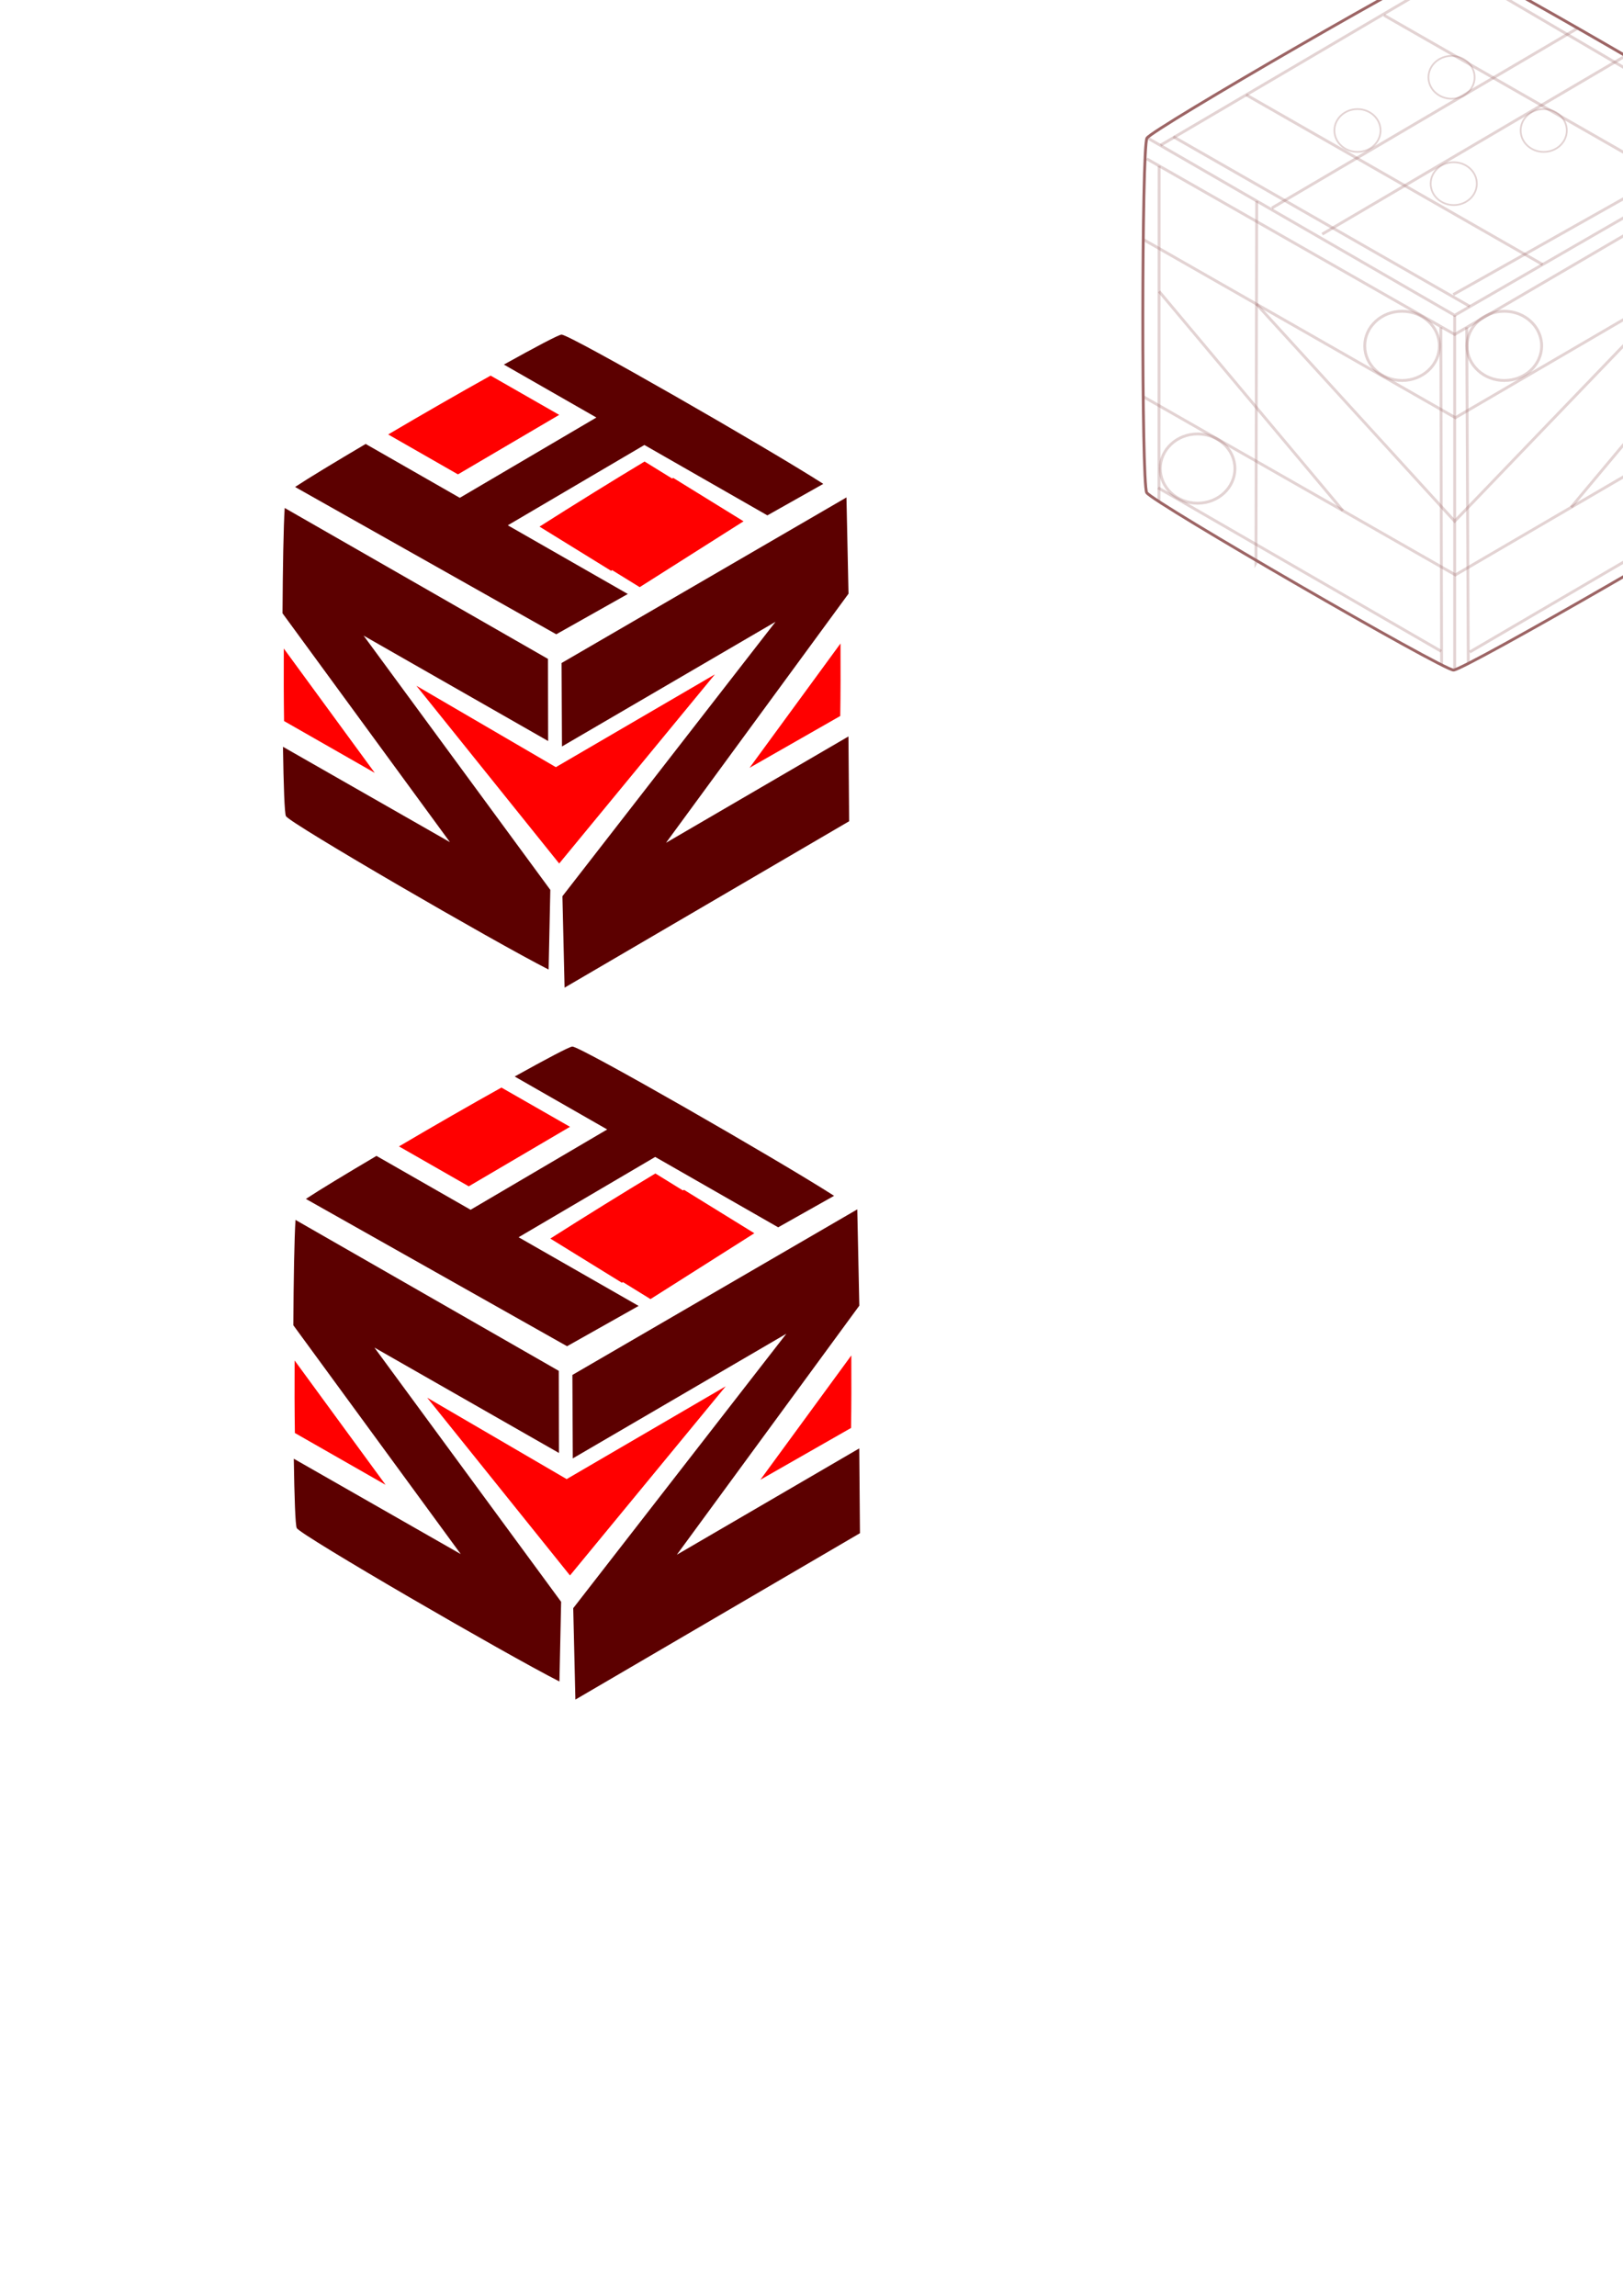 <?xml version="1.0" encoding="UTF-8" standalone="no"?>
<!-- Created with Inkscape (http://www.inkscape.org/) -->

<svg
   width="210mm"
   height="297mm"
   viewBox="0 0 210 297"
   version="1.1"
   id="svg5"
   inkscape:version="1.2-dev (24e53ad8, 2021-10-27)"
   sodipodi:docname="logo.svg"
   xmlns:inkscape="http://www.inkscape.org/namespaces/inkscape"
   xmlns:sodipodi="http://sodipodi.sourceforge.net/DTD/sodipodi-0.dtd"
   xmlns="http://www.w3.org/2000/svg"
   xmlns:svg="http://www.w3.org/2000/svg">
  <sodipodi:namedview
     id="namedview7"
     pagecolor="#ffffff"
     bordercolor="#000000"
     borderopacity="0.25"
     inkscape:pageshadow="2"
     inkscape:pageopacity="0.0"
     inkscape:pagecheckerboard="0"
     inkscape:blackoutopacity="0.0"
     inkscape:document-units="mm"
     showgrid="false"
     inkscape:zoom="1.0456808"
     inkscape:cx="40.643379"
     inkscape:cy="730.14635"
     inkscape:window-width="1920"
     inkscape:window-height="1013"
     inkscape:window-x="-9"
     inkscape:window-y="-9"
     inkscape:window-maximized="1"
     inkscape:current-layer="layer1" />
  <defs
     id="defs2">
    <inkscape:path-effect
       effect="bspline"
       id="path-effect13050"
       is_visible="true"
       lpeversion="1"
       weight="33.333"
       steps="2"
       helper_size="0"
       apply_no_weight="true"
       apply_with_weight="true"
       only_selected="false" />
    <inkscape:path-effect
       effect="bspline"
       id="path-effect13046"
       is_visible="true"
       lpeversion="1"
       weight="33.333"
       steps="2"
       helper_size="0"
       apply_no_weight="true"
       apply_with_weight="true"
       only_selected="false" />
    <inkscape:path-effect
       effect="bspline"
       id="path-effect13042"
       is_visible="true"
       lpeversion="1"
       weight="33.333"
       steps="2"
       helper_size="0"
       apply_no_weight="true"
       apply_with_weight="true"
       only_selected="false" />
    <inkscape:path-effect
       effect="spiro"
       id="path-effect7376"
       is_visible="true"
       lpeversion="1" />
    <inkscape:path-effect
       effect="spiro"
       id="path-effect7370"
       is_visible="true"
       lpeversion="1" />
    <inkscape:path-effect
       effect="spiro"
       id="path-effect7156"
       is_visible="true"
       lpeversion="1" />
    <inkscape:path-effect
       effect="spiro"
       id="path-effect7152"
       is_visible="true"
       lpeversion="1" />
  </defs>
  <g
     inkscape:label="Layer 1"
     inkscape:groupmode="layer"
     id="layer1">
    <path
       sodipodi:type="star"
       style="opacity:1;fill:#ff0000;fill-opacity:1;stroke:none;stroke-width:1.4"
       id="path15107"
       inkscape:flatsided="true"
       sodipodi:sides="6"
       sodipodi:cx="-420.60678"
       sodipodi:cy="315.11697"
       sodipodi:r1="159.21555"
       sodipodi:r2="137.8847"
       sodipodi:arg1="0.52359878"
       sodipodi:arg2="1.0471976"
       inkscape:rounded="0.03"
       inkscape:randomized="0"
       d="m -282.722,394.725 c -2.388,4.137 -133.108,79.608 -137.885,79.608 -4.776,0 -135.496,-75.471 -137.885,-79.608 -2.388,-4.137 -2.388,-155.079 0,-159.216 2.388,-4.137 133.108,-79.608 137.885,-79.608 4.776,0 135.496,75.471 137.885,79.608 2.388,4.137 2.388,155.079 0,159.216 z"
       transform="matrix(0.259,0,0,0.259,-53.793,28.363)"
       inkscape:transform-center-x="-3.0800559e-06"
       inkscape:transform-center-y="-1.2740625e-06" />
    <path
       id="path14897"
       style="opacity:1;fill:#ff0000;fill-opacity:1;stroke:none;stroke-width:0.197"
       inkscape:transform-center-x="-4.2119959e-05"
       d="m 36.754,93.28 11.735,6.702 -11.768,-16.083 c -0.019,3.154 -0.008,6.631 0.033,9.381 z" />
    <path
       id="path15118"
       style="opacity:1;fill:#5c0000;fill-opacity:1;stroke:none;stroke-width:0.362"
       inkscape:transform-center-x="-3.0800559e-06"
       inkscape:transform-center-y="-1.2740625e-06"
       d="m 70.986,125.428 0.22,-10.309 -24.159,-32.89 23.878,13.635 -0.024,-10.624 -34.064,-19.525 c -0.154,2.369 -0.246,7.66 -0.283,13.625 l 21.663,29.605 -21.602,-12.336 c 0.075,4.989 0.201,8.659 0.384,8.976 0.546,0.945 26.971,16.275 33.988,19.843 z" />
    <path
       id="path15112"
       style="opacity:1;fill:#ff0000;fill-opacity:1;stroke:none;stroke-width:0.268"
       inkscape:transform-center-x="-2.0800559e-06"
       d="m 63.482,48.593 c -3.856,2.144 -9.003,5.101 -13.254,7.611 l 9.026,5.165 13.099,-7.699 z" />
    <path
       id="path15110"
       style="opacity:1;fill:#5c0000;fill-opacity:1;stroke:none;stroke-width:0.362"
       inkscape:transform-center-x="-3.0800559e-06"
       inkscape:transform-center-y="-1.2740625e-06"
       d="m 65.197,47.163 11.97,6.85 -17.674,10.389 -12.179,-6.969 c -4.023,2.375 -7.429,4.438 -9.133,5.565 l 33.793,19.057 9.258,-5.214 -15.528,-8.885 17.674,-10.389 15.912,9.105 7.235,-4.075 c -7.076,-4.545 -32.79,-19.31 -33.865,-19.31 -0.351,0 -3.367,1.599 -7.464,3.876 z" />
    <g
       id="g11204"
       style="opacity:0.602"
       transform="translate(120.231,-35.425)">
      <path
         sodipodi:type="star"
         style="fill:none;stroke:#5c0000;stroke-width:1.4"
         id="path861"
         inkscape:flatsided="true"
         sodipodi:sides="6"
         sodipodi:cx="256.96234"
         sodipodi:cy="288.0683"
         sodipodi:r1="173.49142"
         sodipodi:r2="150.24799"
         sodipodi:arg1="1.0471976"
         sodipodi:arg2="1.5707963"
         inkscape:rounded="0.03"
         inkscape:randomized="0"
         transform="matrix(0.229,-0.132,0.132,0.229,-29,44.205)"
         d="m 343.708,438.316 c -4.507,2.602 -168.984,2.602 -173.491,0 -4.507,-2.602 -86.746,-145.043 -86.746,-150.248 0,-5.205 82.238,-147.646 86.746,-150.248 4.507,-2.602 168.984,-2.602 173.491,1e-5 4.507,2.602 86.746,145.043 86.746,150.248 0,5.205 -82.238,147.646 -86.746,150.248 z" />
      <path
         style="opacity:0.289;fill:none;stroke:#5c0000;stroke-width:0.37"
         d="M 28.235,53.267 67.988,76.218 107.741,53.267"
         id="path2522" />
      <path
         style="opacity:0.289;fill:none;stroke:#5c0000;stroke-width:0.37"
         d="m 67.988,76.218 -3e-6,45.903"
         id="path2795" />
      <path
         style="opacity:0.289;fill:none;stroke:#5c0000;stroke-width:0.37"
         d="M 28.142,55.97 67.988,78.691 107.834,55.412"
         id="path6796" />
      <path
         style="opacity:0.289;fill:none;stroke:#5c0000;stroke-width:0.37"
         d="m 29.75,56.887 -0.019,43.311"
         id="path6798" />
      <path
         style="opacity:0.289;fill:none;stroke:#5c0000;stroke-width:0.37"
         d="m 106.41,56.358 0.358,43.387"
         id="path6800" />
      <path
         style="opacity:0.289;fill:none;stroke:#5c0000;stroke-width:0.37"
         d="m 69.548,77.78 0.203,43.563"
         id="path6802" />
      <path
         style="opacity:0.289;fill:none;stroke:#5c0000;stroke-width:0.37"
         d="m 66.199,77.779 0.097,43.6"
         id="path6804" />
      <path
         style="opacity:0.289;fill:none;stroke:#5c0000;stroke-width:0.37"
         d="M 69.936,119.778 106.953,98.135"
         id="path6806" />
      <path
         style="opacity:0.289;fill:none;stroke:#5c0000;stroke-width:0.37"
         d="M 66.247,119.681 29.616,98.532"
         id="path6808" />
      <path
         style="opacity:0.289;fill:none;stroke:#5c0000;stroke-width:0.37"
         d="M 29.935,54.211 69.645,30.869"
         id="path7081" />
      <path
         style="opacity:0.289;fill:none;stroke:#5c0000;stroke-width:0.37"
         d="m 68.173,31.438 38.39,22.508"
         id="path7083" />
      <path
         style="opacity:0.289;fill:none;stroke:#5c0000;stroke-width:0.37"
         d="M 31.579,53.106 69.936,75.055"
         id="path7150"
         inkscape:path-effect="#path-effect7152"
         inkscape:original-d="m 31.578613,53.106203 c 12.786162,7.31657 25.572058,14.632876 38.357691,21.948918" />
      <path
         style="opacity:0.289;fill:none;stroke:#5c0000;stroke-width:0.37"
         d="M 67.803,73.534 104.615,52.804"
         id="path7154"
         inkscape:path-effect="#path-effect7156"
         inkscape:original-d="M 67.802741,73.534335 C 80.07365,66.624477 92.344294,59.714351 104.61467,52.803961" />
      <path
         style="opacity:0.289;fill:none;stroke:#5c0000;stroke-width:0.37"
         d="M 41.016,47.696 79.374,69.645"
         id="path7366"
         inkscape:path-effect="#path-effect7370"
         inkscape:original-d="m 41.015981,47.695606 c 12.786162,7.31657 25.572058,14.632876 38.357691,21.948918" />
      <path
         style="opacity:0.289;fill:none;stroke:#5c0000;stroke-width:0.37"
         d="M 58.851,37.399 97.208,59.348"
         id="path7372"
         inkscape:path-effect="#path-effect7376"
         inkscape:original-d="m 58.850605,37.398786 c 12.786162,7.31657 25.572058,14.632876 38.357691,21.948918" />
      <path
         style="opacity:0.289;fill:none;stroke:#5c0000;stroke-width:0.37"
         d="M 44.34,62.336 84.05,38.994"
         id="path7378" />
      <path
         style="opacity:0.289;fill:none;stroke:#5c0000;stroke-width:0.37"
         d="M 50.851,65.714 90.562,42.372"
         id="path7380" />
      <path
         style="opacity:0.289;fill:none;stroke:#5c0000;stroke-width:0.37"
         d="M 27.764,66.44 68.08,89.463 108.222,66.034"
         id="path8393"
         sodipodi:nodetypes="ccc" />
      <path
         style="opacity:0.289;fill:none;stroke:#5c0000;stroke-width:0.37"
         d="M 27.764,86.778 68.08,109.801 108.222,86.372"
         id="path9322"
         sodipodi:nodetypes="ccc" />
      <path
         style="opacity:0.289;fill:none;stroke:#5c0000;stroke-width:0.37"
         d="M 42.372,61.429 42.278,108.244 42.449,107.951"
         id="path9387" />
      <path
         style="opacity:0.289;fill:none;stroke:#5c0000;stroke-width:0.37"
         d="m 97.208,59.348 0.092,46.417"
         id="path9389" />
      <path
         style="opacity:0.289;fill:none;stroke:#5c0000;stroke-width:0.37"
         d="M 42.345,74.767 67.988,102.855 97.234,72.447"
         id="path9391" />
      <path
         style="opacity:0.289;fill:none;stroke:#5c0000;stroke-width:0.37"
         d="M 29.742,73.124 53.515,101.484"
         id="path9393"
         sodipodi:nodetypes="cc" />
      <path
         style="opacity:0.289;fill:none;stroke:#5c0000;stroke-width:0.37"
         d="M 83.062,101.037 106.547,72.989"
         id="path9397"
         sodipodi:nodetypes="cc" />
      <ellipse
         style="opacity:0.289;fill:none;stroke:#5c0000;stroke-width:0.37"
         id="path10549"
         cx="61.182"
         cy="80.169"
         rx="4.831"
         ry="4.48" />
      <ellipse
         style="opacity:0.289;fill:none;stroke:#5c0000;stroke-width:0.37"
         id="ellipse10759"
         cx="74.411"
         cy="80.169"
         rx="4.831"
         ry="4.48" />
      <ellipse
         style="opacity:0.289;fill:none;stroke:#5c0000;stroke-width:0.37"
         id="ellipse10761"
         cx="101.927"
         cy="95.515"
         rx="4.831"
         ry="4.48" />
      <ellipse
         style="opacity:0.289;fill:none;stroke:#5c0000;stroke-width:0.37"
         id="ellipse10763"
         cx="34.723"
         cy="96.044"
         rx="4.831"
         ry="4.48" />
      <ellipse
         style="opacity:0.289;fill:none;stroke:#5c0000;stroke-width:0.229"
         id="ellipse11163"
         cx="67.869"
         cy="59.186"
         rx="2.986"
         ry="2.769" />
      <ellipse
         style="opacity:0.289;fill:none;stroke:#5c0000;stroke-width:0.229"
         id="ellipse11165"
         cx="79.511"
         cy="52.307"
         rx="2.986"
         ry="2.769" />
      <ellipse
         style="opacity:0.289;fill:none;stroke:#5c0000;stroke-width:0.229"
         id="ellipse11167"
         cx="55.413"
         cy="52.307"
         rx="2.986"
         ry="2.769" />
      <ellipse
         style="opacity:0.289;fill:none;stroke:#5c0000;stroke-width:0.229"
         id="ellipse11169"
         cx="67.584"
         cy="45.428"
         rx="2.986"
         ry="2.769" />
    </g>
    <path
       style="opacity:1;fill:#5c0000;fill-opacity:1;stroke:none;stroke-width:0.37"
       d="m 72.662,85.771 36.862,-21.421 0.264,12.456 -23.612,32.223 23.604,-13.757 0.09,10.97 L 73.051,127.769 72.771,115.942 100.349,80.437 72.713,96.568 Z"
       id="path13262"
       sodipodi:nodetypes="ccccccccccc" />
    <path
       style="opacity:1;fill:#5c0000;fill-opacity:1;stroke:none;stroke-width:0.37"
       d="m -199.863,89.436 9.439,-5.41 14.304,8.185 17.674,-10.389 -14.145,-8.094 9.575,-5.813 14.132,8.286 22.057,12.932 -9.496,5.348 -15.912,-9.105 -17.674,10.389 15.528,8.885 -9.258,5.213 z"
       id="path14011" />
    <path
       style="opacity:1;fill:#5c0000;fill-opacity:1;stroke:none;stroke-width:0.37"
       d="m -161.894,114.109 36.862,-21.421 0.264,12.456 -23.612,32.223 23.604,-13.757 0.09,10.97 -36.819,21.527 -0.28,-11.827 27.578,-35.505 -27.636,16.13 z"
       id="path14013"
       sodipodi:nodetypes="ccccccccccc" />
    <path
       style="opacity:1;fill:#5c0000;fill-opacity:1;stroke:none;stroke-width:0.37"
       d="m -201.692,93.216 36.449,20.892 0.024,10.624 -23.877,-13.636 24.158,32.89 -0.256,12.024 -36.631,-21.149 0.12,-10.627 23.779,13.579 -23.899,-32.661 z"
       id="path14015"
       sodipodi:nodetypes="ccccccccccc" />
    <path
       id="path15121"
       style="opacity:1;fill:#ff0000;fill-opacity:1;stroke:none;stroke-width:0.197"
       inkscape:transform-center-x="3.9791683e-05"
       d="m 108.721,92.626 -11.735,6.702 11.768,-16.083 c 0.019,3.154 0.008,6.631 -0.033,9.381 z" />
    <path
       style="opacity:1;fill:#5c0000;fill-opacity:1;stroke:none;stroke-width:0.37"
       d="m -128.226,191.001 18.058,-10.169"
       id="path22057" />
    <path
       style="opacity:1;fill:#ff0000;fill-opacity:1;stroke:none;stroke-width:0.376"
       d="m 53.88,88.718 18.042,10.527 20.579,-12.004 -20.148,24.469 z"
       id="path27657"
       sodipodi:nodetypes="ccccc" />
    <path
       id="path28015"
       style="opacity:1;fill:#ff0000;fill-opacity:1;stroke:none;stroke-width:0.286"
       inkscape:transform-center-x="-2.200256e-06"
       d="m 83.402,59.706 c -3.955,2.372 -9.234,5.645 -13.594,8.421 l 9.258,5.715 13.436,-8.519 z"
       inkscape:transform-center-y="-1.2756943e-06" />
    <path
       id="path28017"
       style="opacity:1;fill:#ff0000;fill-opacity:1;stroke:none;stroke-width:0.286"
       inkscape:transform-center-x="-2.200256e-06"
       d="m 87.106,61.822 c -3.955,2.372 -9.234,5.645 -13.594,8.421 l 9.258,5.715 13.436,-8.519 z"
       inkscape:transform-center-y="-1.2756943e-06" />
    <path
       id="path28466"
       style="opacity:1;fill:#ff0000;fill-opacity:1;stroke:none;stroke-width:0.197"
       inkscape:transform-center-x="-4.2119959e-05"
       d="m 38.153,185.381 11.735,6.702 -11.768,-16.083 c -0.019,3.154 -0.008,6.631 0.033,9.381 z" />
    <path
       id="path28470"
       style="opacity:1;fill:#ff0000;fill-opacity:1;stroke:none;stroke-width:0.268"
       inkscape:transform-center-x="-2.0800559e-06"
       d="m 64.88,140.694 c -3.856,2.144 -9.003,5.101 -13.254,7.611 l 9.026,5.165 13.099,-7.699 z" />
    <g
       id="g28487">
      <path
         id="path28468"
         style="opacity:1;fill:#5c0000;fill-opacity:1;stroke:none;stroke-width:0.362"
         inkscape:transform-center-x="-3.0800559e-06"
         inkscape:transform-center-y="-1.2740625e-06"
         d="m 72.385,217.529 0.22,-10.309 -24.159,-32.89 23.878,13.635 -0.024,-10.624 -34.064,-19.525 c -0.154,2.369 -0.246,7.66 -0.283,13.625 l 21.663,29.605 -21.602,-12.336 c 0.075,4.989 0.201,8.659 0.384,8.976 0.546,0.945 26.971,16.275 33.988,19.843 z" />
      <path
         id="path28472"
         style="opacity:1;fill:#5c0000;fill-opacity:1;stroke:none;stroke-width:0.362"
         inkscape:transform-center-x="-3.0800559e-06"
         inkscape:transform-center-y="-1.2740625e-06"
         d="m 66.595,139.264 11.97,6.85 -17.674,10.389 -12.179,-6.969 c -4.023,2.375 -7.429,4.438 -9.133,5.565 l 33.793,19.057 9.258,-5.214 -15.528,-8.885 17.674,-10.389 15.912,9.105 7.235,-4.075 c -7.076,-4.545 -32.79,-19.31 -33.865,-19.31 -0.351,0 -3.367,1.599 -7.464,3.876 z" />
      <path
         style="opacity:1;fill:#5c0000;fill-opacity:1;stroke:none;stroke-width:0.37"
         d="m 74.061,177.872 36.862,-21.421 0.264,12.456 -23.612,32.223 23.604,-13.757 0.09,10.97 -36.819,21.527 -0.28,-11.827 27.578,-35.505 -27.636,16.13 z"
         id="path28474"
         sodipodi:nodetypes="ccccccccccc" />
    </g>
    <path
       id="path28476"
       style="opacity:1;fill:#ff0000;fill-opacity:1;stroke:none;stroke-width:0.197"
       inkscape:transform-center-x="3.9791683e-05"
       d="m 110.12,184.727 -11.735,6.702 11.768,-16.083 c 0.019,3.154 0.008,6.631 -0.033,9.381 z" />
    <path
       style="opacity:1;fill:#ff0000;fill-opacity:1;stroke:none;stroke-width:0.376"
       d="M 55.278,180.819 73.32,191.346 93.899,179.342 73.751,203.81 Z"
       id="path28478"
       sodipodi:nodetypes="ccccc" />
    <path
       id="path28480"
       style="opacity:1;fill:#ff0000;fill-opacity:1;stroke:none;stroke-width:0.286"
       inkscape:transform-center-x="-2.200256e-06"
       d="m 84.8,151.807 c -3.955,2.372 -9.234,5.645 -13.594,8.421 l 9.258,5.715 13.436,-8.519 z"
       inkscape:transform-center-y="-1.2756943e-06" />
    <path
       id="path28482"
       style="opacity:1;fill:#ff0000;fill-opacity:1;stroke:none;stroke-width:0.286"
       inkscape:transform-center-x="-2.200256e-06"
       d="m 88.504,153.923 c -3.955,2.372 -9.234,5.645 -13.594,8.421 l 9.258,5.715 13.436,-8.519 z"
       inkscape:transform-center-y="-1.2756943e-06" />
  </g>
</svg>
